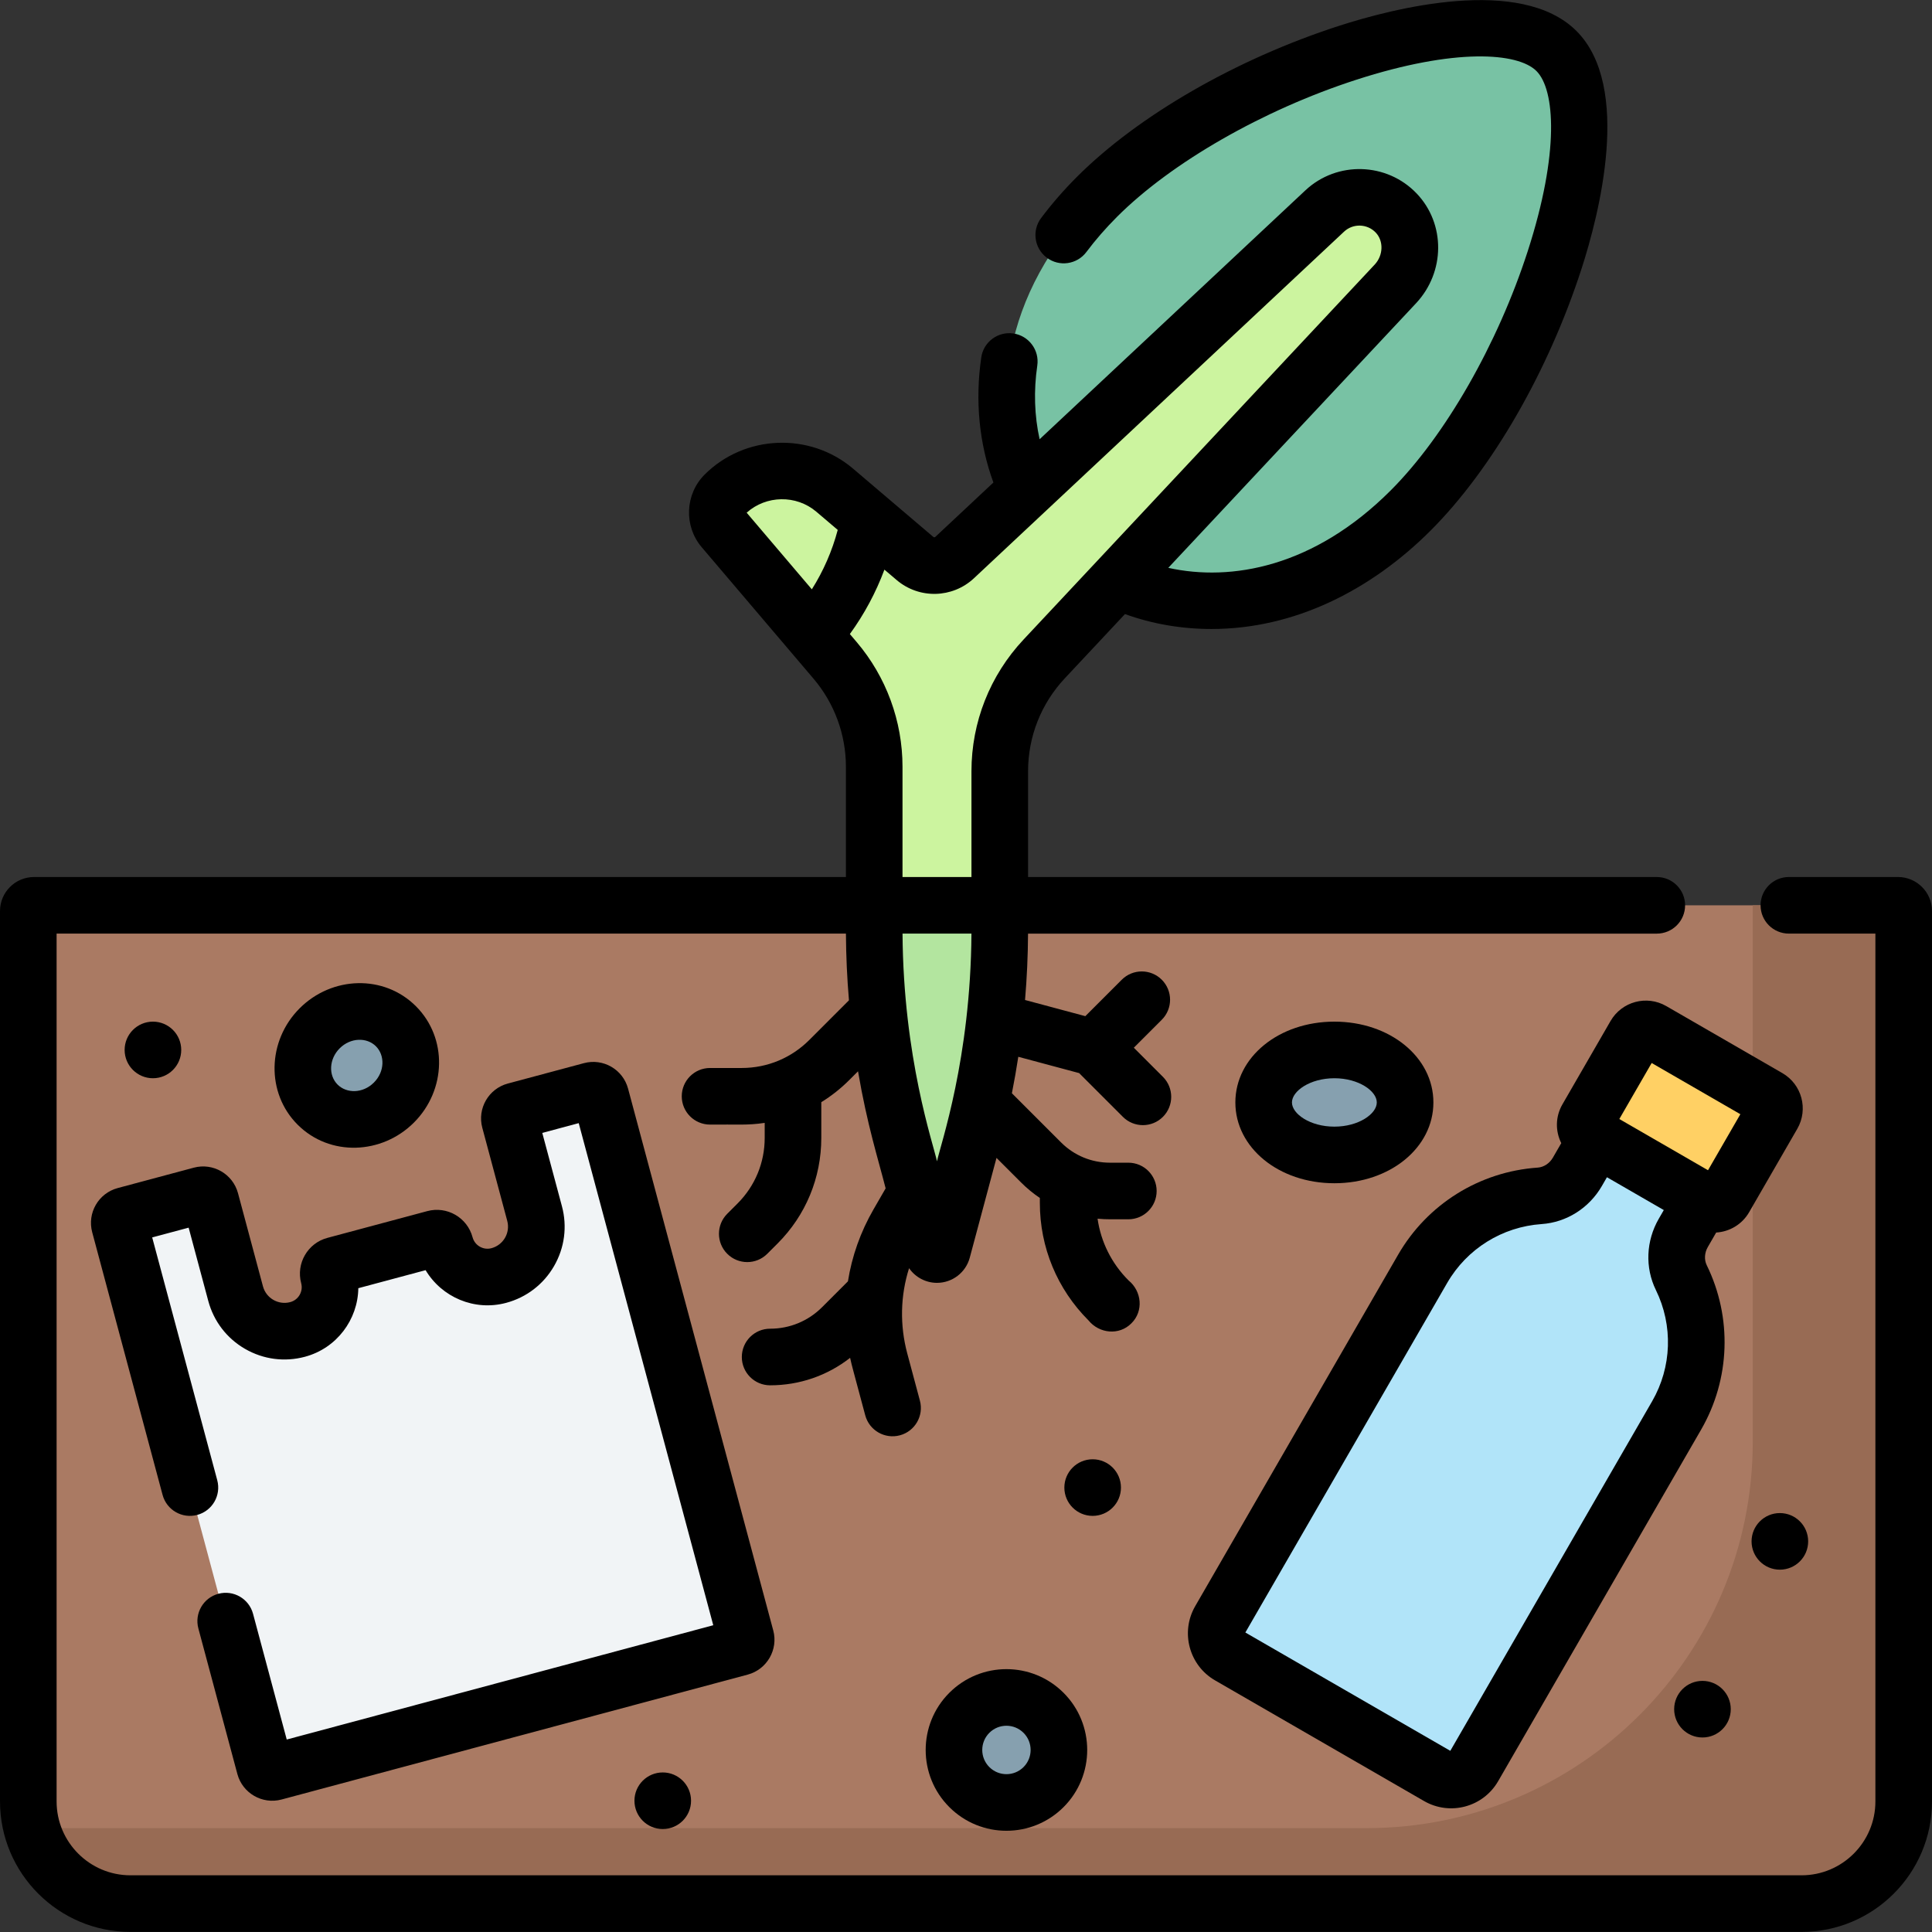 <svg id="Capa_1" enable-background="new 0 0 512 512" height="512" viewBox="0 0 512 512" width="512" xmlns="http://www.w3.org/2000/svg"><rect x="0" y="0" width="512" height="512" fill="#333333" stroke="none"/><g><path d="m477.43 504.474h-442.86c-14.95 0-27.07-12.12-27.07-27.07v-235.974c0-.837.678-1.515 1.515-1.515h493.971c.837 0 1.515.678 1.515 1.515v235.974c-.001 14.951-12.121 27.07-27.071 27.07z" fill="#aa7a63"/><path d="m464.5 239.916v142.176c0 56.544-45.838 102.382-102.382 102.382h-353.685c3.109 11.522 13.633 20 26.137 20h442.86c14.95 0 27.07-12.12 27.07-27.07v-235.974c0-.837-.678-1.515-1.515-1.515h-38.485z" fill="#986b54"/><path d="m156.681 288.991-20.17 5.405c-1.099.294-1.75 1.423-1.456 2.522l6.614 24.683c1.917 7.155-2.329 14.51-9.484 16.427-6.181 1.656-12.535-2.012-14.192-8.193-.329-1.23-1.593-1.959-2.823-1.63l-26.479 7.095c-1.23.329-1.959 1.593-1.63 2.823 1.656 6.181-2.012 12.535-8.193 14.192-7.155 1.917-14.51-2.329-16.427-9.484l-6.614-24.683c-.294-1.099-1.423-1.75-2.522-1.456l-20.17 5.405c-1.099.294-1.75 1.423-1.456 2.522l38.47 143.571c.294 1.099 1.423 1.75 2.522 1.456l123.547-33.104c1.099-.294 1.75-1.423 1.456-2.522l-38.47-143.571c-.295-1.1-1.424-1.752-2.523-1.458z" fill="#f1f4f6"/><path d="m421.76 300.953 30.759 17.759c1.584.915 3.609.372 4.524-1.212l12.759-22.099c.915-1.584.372-3.609-1.212-4.524l-30.759-17.759c-1.584-.914-3.609-.372-4.524 1.212l-12.759 22.099c-.914 1.584-.372 3.609 1.212 4.524z" fill="#ffd064"/><path d="m468.59 290.877-4.09-2.361v16.069l5.302-9.184c.915-1.584.372-3.61-1.212-4.524z" fill="#ffc250"/><path d="m418.03 310.532 5.08-8.799 28.059 16.2-5.08 8.799c-2.094 3.626-2.365 8.081-.526 11.842 5.492 11.228 5.478 24.898-1.242 36.537l-53.788 93.164c-1.901 3.292-6.11 4.42-9.402 2.519l-55.385-31.976c-3.292-1.901-4.42-6.11-2.519-9.401l53.788-93.164c6.72-11.639 18.551-18.486 31.021-19.343 4.179-.29 7.901-2.752 9.994-6.378z" fill="#b1e4f9"/><g fill="#86a0af"><ellipse cx="353.624" cy="292.159" rx="18.741" ry="13.914"/><ellipse cx="94.55" cy="282.356" rx="14.682" ry="13.914" transform="matrix(.707 -.707 .707 .707 -171.963 149.557)"/><circle cx="266.717" cy="463.757" r="13.914"/></g><path d="m412.479 13.515c-17.736-17.736-89.24 6.117-121.771 38.648-25.93 25.93-28.481 56.412-18.532 77.63l78.896-73.883c5.379-5.037 13.831-4.819 18.941.549 4.967 5.218 4.696 13.524-.228 18.782l-73.584 78.577c21.219 9.948 51.701 7.398 77.631-18.532 32.531-32.531 56.383-104.035 38.647-121.771z" fill="#78c2a4"/><path d="m264.948 239.916v-35.522c0-11.052 4.204-21.69 11.758-29.758l93.079-99.395c4.924-5.258 5.195-13.564.228-18.782-5.11-5.368-13.562-5.586-18.941-.549l-98.069 91.837c-2.933 2.747-7.461 2.855-10.522.252l-21.276-18.094c-8.548-7.27-21.245-6.757-29.18 1.177-2.463 2.463-2.622 6.406-.365 9.059l29.643 34.855c6.695 7.872 10.372 17.87 10.372 28.205v36.714z" fill="#ccf49f"/><path d="m264.948 239.916h-33.273v6.164c0 18.962 2.486 37.842 7.393 56.158l7.804 29.123c.395 1.473 2.485 1.473 2.879 0l7.803-29.123c4.908-18.316 7.393-37.196 7.393-56.158v-6.164z" fill="#b3e59f"/><path d="m502.985 232.416h-28.915c-4.142 0-7.5 3.357-7.5 7.5s3.358 7.5 7.5 7.5h22.93v229.988c0 10.791-8.779 19.57-19.57 19.57h-442.86c-10.791 0-19.57-8.779-19.57-19.57v-229.988h209.18c.035 5.903.303 11.8.803 17.675l-10.519 10.519c-4.639 4.64-10.946 7.418-17.909 7.418h-8.383c-4.142 0-7.5 3.357-7.5 7.5s3.358 7.5 7.5 7.5c7.084-.087 9.821.247 14.48-.455v3.99c0 6.563-2.556 12.733-7.195 17.373l-2.727 2.726c-2.93 2.929-2.931 7.678-.002 10.607 2.927 2.928 7.677 2.931 10.606.002l2.728-2.728c7.474-7.474 11.589-17.411 11.589-27.98v-9.474c2.662-1.64 5.151-3.604 7.418-5.87l2.316-2.316c2.446 14.31 5.341 23.245 7.319 31.028l-3.21 5.56c-3.459 5.991-5.731 12.443-6.782 19.076l-6.846 6.846c-3.68 3.68-8.572 5.706-13.775 5.706-4.142 0-7.5 3.357-7.5 7.5s3.358 7.5 7.5 7.5c7.78 0 15.166-2.559 21.198-7.279.51 2.369.792 3.15 4.007 15.228 1.076 4.016 5.204 6.374 9.186 5.303 4.001-1.071 6.375-5.185 5.304-9.186l-3.344-12.481c-2.014-7.517-1.843-15.311.472-22.621 1.645 2.378 4.386 3.884 7.397 3.884 4.062 0 7.633-2.74 8.685-6.663l7.088-26.451 6.513 6.512c1.541 1.541 3.207 2.912 4.974 4.105v1.313c0 11.764 4.581 22.824 12.897 31.141 2.85 3.497 8.128 4.047 11.368.765 3.283-3.237 2.738-8.516-.76-11.37-4.487-4.486-7.324-10.183-8.209-16.354 2.53.246 3.936.127 8.156.159 4.142 0 7.5-3.357 7.5-7.5s-3.358-7.5-7.5-7.5h-4.873c-4.881 0-9.483-1.9-12.947-5.364l-13.039-13.038c.636-3.209 1.201-6.431 1.696-9.663l16.123 4.321 11.597 11.597c2.93 2.929 7.678 2.928 10.606 0 2.929-2.93 2.929-7.678 0-10.607l-7.714-7.714 7.413-7.413c2.929-2.929 2.929-7.678 0-10.606s-7.678-2.929-10.606.001l-9.655 9.654-15.978-4.282c.495-5.847.761-11.715.796-17.59h166.627c4.142 0 7.5-3.357 7.5-7.5s-3.358-7.5-7.5-7.5h-166.621v-28.022c0-9.182 3.457-17.929 9.733-24.631l15.95-17.033c7.213 2.62 15.01 3.956 22.934 3.956 21.959 0 42.229-10.256 58.07-26.097 16.246-16.246 31.202-42.201 40.007-69.43 4.525-13.993 13.451-48.139-1.359-62.947-14.809-14.812-48.955-5.886-62.948-1.36-27.229 8.806-53.184 23.761-69.43 40.008-3.485 3.485-6.683 7.161-9.503 10.923-2.484 3.314-1.812 8.016 1.502 10.5 3.314 2.483 8.015 1.812 10.5-1.502 2.396-3.196 5.124-6.33 8.108-9.314 14.428-14.429 38.736-28.354 63.438-36.342 26.117-8.444 42.788-7.245 47.726-2.306 4.938 4.937 6.139 21.608-2.307 47.726-7.988 24.702-21.913 49.01-36.341 63.438-20.336 20.337-42.242 24.187-58.925 20.497l65.656-70.112c7.75-8.275 7.832-21.049.187-29.079-7.903-8.303-21.137-8.685-29.5-.854l-70.441 65.965c-1.378-6.233-1.597-12.836-.617-19.521.601-4.099-2.235-7.908-6.333-8.509-4.103-.596-7.908 2.235-8.509 6.333-1.682 11.475-.569 22.83 3.212 33.165l-15.383 14.405c-.15.14-.38.144-.537.013-6.986-5.942 9.598 8.163-21.275-18.095-11.441-9.731-28.723-9.033-39.342 1.587-5.188 5.189-5.528 13.633-.775 19.222 6.248 7.346 24.453 28.752 29.644 34.855 5.536 6.509 8.584 14.8 8.584 23.345v29.215h-215.159c-4.971-.003-9.015 4.041-9.015 9.011v235.974c0 19.062 15.508 34.57 34.57 34.57h442.86c19.062 0 34.57-15.508 34.57-34.57v-235.974c0-4.97-4.044-9.014-9.015-9.014zm-254.673 75.34c-.985-4.639-8.922-27.39-9.132-60.34h18.264c-.212 33.147-8.182 55.842-9.132 60.34zm9.817-154.534c135.279-126.684 45.029-42.168 98.069-91.838 2.376-2.225 6.137-2.113 8.383.246 2.133 2.241 2.012 6.047-.271 8.483-17.219 18.388-75.835 80.981-93.079 99.395-8.889 9.492-13.784 21.881-13.784 34.885v28.022h-18.273v-29.215c0-12.103-4.318-23.845-12.158-33.063l-1.793-2.108c3.816-5.255 6.896-11.001 9.158-17.071l3.239 2.755c5.973 5.078 14.79 4.867 20.509-.491zm-41.783-17.604 5.662 4.816c-1.475 5.573-3.793 10.884-6.863 15.745l-17.273-20.309c5.165-4.635 13.135-4.793 18.474-.252z"/><path d="m204.917 432.076-38.469-143.567c-1.365-5.102-6.602-8.13-11.708-6.762l-20.173 5.405c-5.089 1.366-8.12 6.618-6.756 11.707l6.614 24.684c.846 3.156-1.024 6.394-4.181 7.241-2.176.586-4.423-.714-5.006-2.889-1.401-5.233-6.774-8.34-12.009-6.935l-26.483 7.096c-5.22 1.401-8.329 6.788-6.93 12.008.583 2.177-.713 4.422-2.89 5.006-3.185.848-6.403-1.048-7.242-4.182l-6.614-24.683c-1.364-5.09-6.615-8.123-11.708-6.76l-20.168 5.404c-5.103 1.366-8.128 6.603-6.761 11.708l18.651 69.607c1.072 4.001 5.185 6.378 9.186 5.303 4.001-1.071 6.375-5.185 5.304-9.186l-17.243-64.352 9.659-2.588 5.206 19.427c1.446 5.396 4.906 9.906 9.744 12.699 4.837 2.793 10.473 3.536 15.869 2.089 8.428-2.258 14.03-9.85 14.147-18.173l17.831-4.777c4.264 7.147 12.912 10.928 21.339 8.664 5.396-1.445 9.906-4.905 12.699-9.744 2.793-4.837 3.535-10.473 2.089-15.868l-5.206-19.429 9.659-2.588 35.654 133.061-113.037 30.29-8.928-33.321c-1.072-4.001-5.187-6.378-9.186-5.303-4.001 1.071-6.375 5.185-5.304 9.186l10.337 38.578c1.364 5.082 6.61 8.121 11.707 6.757l123.55-33.105c5.09-1.367 8.121-6.619 6.757-11.708z"/><path d="m472.34 284.382-30.758-17.758c-5.184-2.996-11.788-1.21-14.771 3.956l-12.759 22.099c-1.872 3.243-1.896 7.07-.3 10.262l-2.218 3.842c-.878 1.521-2.416 2.534-4.012 2.644-15.44 1.062-29.272 9.688-37.001 23.076l-53.789 93.163c-3.964 6.867-1.603 15.681 5.265 19.647l55.384 31.975c6.873 3.971 15.668 1.632 19.647-5.263l53.789-93.164c7.729-13.388 8.283-29.68 1.483-43.582-.703-1.438-.594-3.276.284-4.797l2.222-3.848c3.507-.211 6.848-2.12 8.732-5.384l12.759-22.1c2.987-5.173 1.22-11.782-3.957-14.768zm-34.513 86.978-53.479 92.629-54.315-31.358 53.479-92.629c5.229-9.057 14.589-14.893 25.04-15.611 6.61-.454 12.581-4.233 15.974-10.108l1.33-2.304 15.069 8.7-1.331 2.304c-3.391 5.875-3.678 12.936-.768 18.887 4.603 9.409 4.23 20.433-.999 29.49zm14.816-61.237c-8.138-4.698-15.142-8.742-23.505-13.571l8.571-14.845 23.505 13.57z"/><path d="m379.865 292.159c0-12.008-11.526-21.414-26.241-21.414s-26.241 9.406-26.241 21.414 11.526 21.413 26.241 21.413 26.241-9.405 26.241-21.413zm-37.483 0c0-3.027 4.808-6.414 11.241-6.414s11.241 3.387 11.241 6.414-4.808 6.413-11.241 6.413-11.241-3.386-11.241-6.413z"/><path d="m109.691 297.498c8.641-8.64 8.946-22.425.543-30.827-8.491-8.488-22.269-8.013-30.827.544-8.648 8.649-8.892 22.478-.543 30.826 8.545 8.544 22.349 7.936 30.827-.543zm-19.676-19.677c2.873-2.874 7.182-2.975 9.614-.542 2.379 2.379 2.383 6.685-.545 9.613-2.942 2.943-7.252 2.904-9.613.543-2.5-2.501-2.257-6.813.544-9.614z"/><path d="m251.576 448.615c-8.349 8.35-8.349 21.935 0 30.283 8.368 8.369 21.913 8.37 30.283.001 8.349-8.35 8.349-21.935 0-30.284-8.369-8.368-21.914-8.369-30.283 0zm19.676 19.677c-2.505 2.506-6.563 2.508-9.07 0-2.5-2.5-2.5-6.569 0-9.07 2.505-2.505 6.562-2.507 9.069.001 2.502 2.499 2.502 6.569.001 9.069z"/><circle cx="451.17" cy="452.951" r="7.5"/><circle cx="471.682" cy="408.48" r="7.5"/><circle cx="289.565" cy="394.224" r="7.5"/><circle cx="175.635" cy="477.215" r="7.5"/><circle cx="40.529" cy="278.245" r="7.5"/></g></svg>